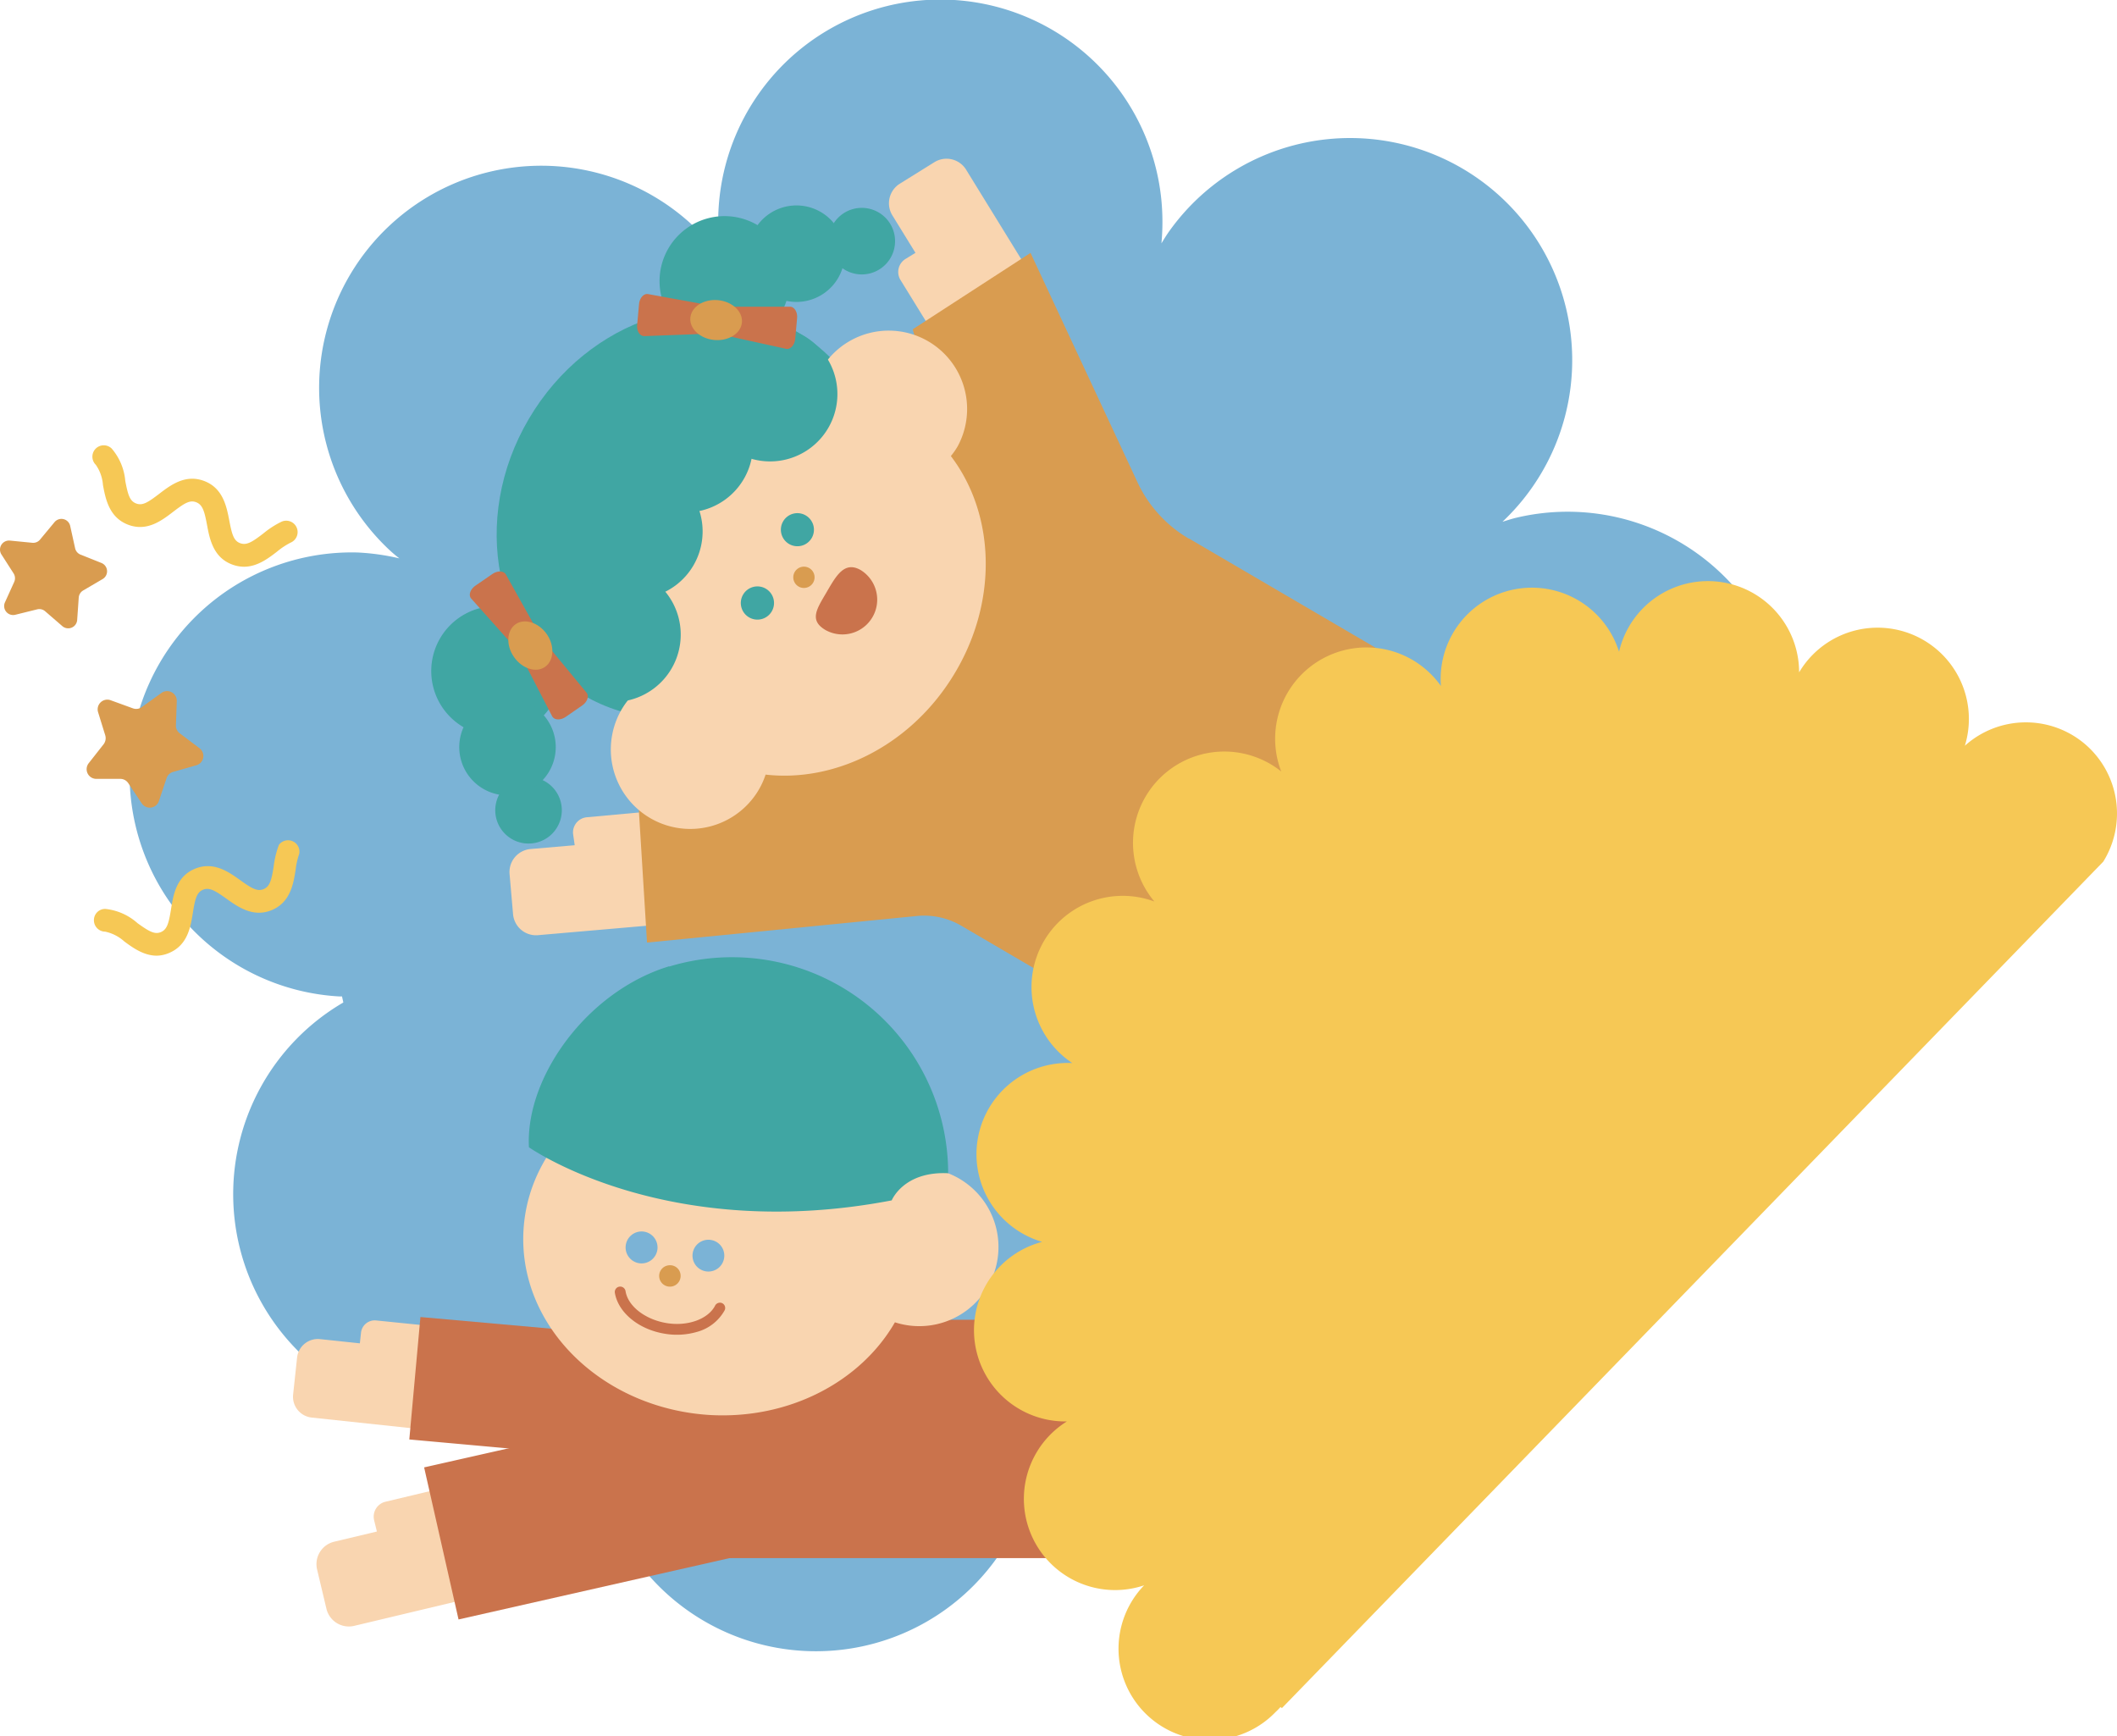 <svg xmlns="http://www.w3.org/2000/svg" viewBox="0 0 297.09 243.65"><defs><style>.cls-1{fill:#7bb3d6;}.cls-2{fill:#f9d5b0;}.cls-3{fill:#ca734c;}.cls-4{fill:#d99c50;}.cls-5{fill:#40a6a3;}.cls-6{fill:#f6c855;}</style></defs><title>9_flower_00</title><g id="圖層_2" data-name="圖層 2"><g id="hand"><path class="cls-1" d="M100.94,34.13c.07.7.19,1.38.3,2.07A31.17,31.17,0,1,0,54.46,77c.51.48,1,.91,1.59,1.36a31.89,31.89,0,0,0-5.9-.83,31.18,31.18,0,0,0-2.55,62.3H48c.05.29.13.57.18.85A31.14,31.14,0,1,0,82.54,192.5c.56.38,1.11.78,1.67,1.15-.2.77-.39,1.54-.54,2.34A31.17,31.17,0,0,0,145,207c.07-.38.1-.76.15-1.14l.46-.08a32.08,32.08,0,0,0,2.21,4.53,31.15,31.15,0,0,0,57.87-16.64A31.18,31.18,0,0,0,223.11,135c-.62-.33-1.25-.6-1.89-.88a31.75,31.75,0,0,0,5.91-.79,31.17,31.17,0,0,0-14.28-60.69c-.69.16-1.34.38-2,.58a31.17,31.17,0,1,0-46.73-40.82c-.41.57-.77,1.16-1.13,1.75a32.06,32.06,0,0,0,0-6,31.17,31.17,0,0,0-62.06,5.92Z"/><path class="cls-2" d="M41.14,195.65l.55-5.12a2.93,2.93,0,0,1,3.23-2.61l5.58.59.16-1.48a1.94,1.94,0,0,1,2.14-1.73l9.88,1L62.3,190l-2.68-.29-1.14,10.79-14.73-1.57A2.94,2.94,0,0,1,41.14,195.65Z"/><path class="cls-3" d="M96.74,205.55,57.44,202,59,184.82l39.31,3.5a8.64,8.64,0,0,1,7.84,9.38h0A8.65,8.65,0,0,1,96.74,205.55Z"/><path class="cls-1" d="M93.59,135.7C82.08,139.21,73.93,154.13,74.23,161c.31,7.06,0,6.91,0,6.91l3.49-4.64c7.08,3.56,23.65,9.77,47.11,5.27,0,0,1.64-4.11,7.91-3.8v0a30.32,30.32,0,0,0-39.16-29Z"/><path class="cls-2" d="M131.11,22.77l-4.82,3a3.24,3.24,0,0,0-1.06,4.45l3.24,5.26-1.4.86a2.15,2.15,0,0,0-.7,2.95l5.74,9.31,3.39-2.09L134,44l10.16-6.26-8.55-13.88A3.23,3.23,0,0,0,131.11,22.77Z"/><path class="cls-4" d="M15.46,98.24l3.19,1.16a1.36,1.36,0,0,0,1.25-.17l2.77-2a1.36,1.36,0,0,1,2.14,1.15l-.12,3.4a1.32,1.32,0,0,0,.54,1.13L28,105a1.36,1.36,0,0,1-.44,2.39l-3.26.93a1.36,1.36,0,0,0-.92.87l-1.08,3.22a1.35,1.35,0,0,1-2.41.32L18,109.9a1.34,1.34,0,0,0-1.11-.6l-3.39,0a1.36,1.36,0,0,1-1.06-2.19l2.1-2.67a1.4,1.4,0,0,0,.23-1.25l-1-3.23A1.36,1.36,0,0,1,15.46,98.24Z"/><path class="cls-4" d="M9.86,73.85l.68,3.08a1.26,1.26,0,0,0,.76.9L14.23,79a1.26,1.26,0,0,1,.17,2.26l-2.73,1.6a1.27,1.27,0,0,0-.62,1L10.83,87a1.26,1.26,0,0,1-2.1.85L6.36,85.8a1.25,1.25,0,0,0-1.14-.29l-3.07.76A1.26,1.26,0,0,1,.69,84.54L2,81.65a1.27,1.27,0,0,0-.09-1.18L.19,77.79a1.27,1.27,0,0,1,1.2-1.93l3.15.31a1.24,1.24,0,0,0,1.08-.45l2-2.41A1.26,1.26,0,0,1,9.86,73.85Z"/><path class="cls-2" d="M72,128.29l-.49-5.65a3.24,3.24,0,0,1,3-3.5l6.14-.53L80.42,117a2.14,2.14,0,0,1,2-2.32l10.9-1,.35,4-3,.26,1,11.89-16.24,1.41A3.24,3.24,0,0,1,72,128.29Z"/><path class="cls-2" d="M45.81,225.76l-1.31-5.51a3.24,3.24,0,0,1,2.39-3.9l6-1.43-.39-1.6a2.15,2.15,0,0,1,1.59-2.58l10.64-2.54.93,3.87-2.88.69,2.77,11.62-15.85,3.78A3.24,3.24,0,0,1,45.81,225.76Z"/><path class="cls-4" d="M144.62,35.49,128.09,46.21l7.77,29a31.33,31.33,0,0,0-16.31,29.19l-30,7.64,1.25,20.23,38-3.74a10.31,10.31,0,0,1,6.24,1.46l0,0,27.2,15.92,31.85-54.4-27.2-15.92-.05,0a18,18,0,0,1-7.2-7.89Z"/><path class="cls-5" d="M76.54,109.68a4.67,4.67,0,1,1-6.4,1.67A4.68,4.68,0,0,1,76.54,109.68Z"/><path class="cls-5" d="M108.35,41.44a6.77,6.77,0,1,0-2.42-9.26A6.77,6.77,0,0,0,108.35,41.44Z"/><path class="cls-5" d="M118.58,37.87a4.67,4.67,0,1,0-1.67-6.39A4.68,4.68,0,0,0,118.58,37.87Z"/><path class="cls-5" d="M111.79,46.53c12.51,7.32,15.95,24.68,7.7,38.78S94.42,104.89,81.91,97.57s-16-24.68-7.7-38.78S99.29,39.21,111.79,46.53Z"/><path class="cls-2" d="M115.48,51.57a10.86,10.86,0,0,0-1.37,3.89c-8.19.61-16.41,5.38-21.61,13.45-5.72,8.85-6.31,19.37-2.42,27.43a11.49,11.49,0,0,0-2.58,2.79,11.15,11.15,0,0,0,18.74,12.09,11,11,0,0,0,1.2-2.52c9.55,1.09,19.88-3.83,26-13.35,6.69-10.38,6.36-23,0-31.35a10.29,10.29,0,0,0,.95-1.36,11,11,0,0,0-19-11.07Z"/><path class="cls-5" d="M113.09,72.34a2.32,2.32,0,1,1-3.18.81A2.31,2.31,0,0,1,113.09,72.34Z"/><path class="cls-5" d="M107.47,82.61a2.33,2.33,0,1,1-3.18.82A2.33,2.33,0,0,1,107.47,82.61Z"/><path class="cls-4" d="M113.45,79.66a1.49,1.49,0,1,1-1.26,2.71,1.49,1.49,0,0,1,1.26-2.71Z"/><path class="cls-3" d="M120.79,80a4.88,4.88,0,0,1-4.93,8.42c-2.33-1.36-1.26-2.93.1-5.25S118.46,78.67,120.79,80Z"/><path class="cls-5" d="M90.85,80.89a9.46,9.46,0,1,1-12.94,3.38A9.46,9.46,0,0,1,90.85,80.89Z"/><path class="cls-5" d="M93.92,66.42A9.45,9.45,0,1,1,81,69.8,9.44,9.44,0,0,1,93.92,66.42Z"/><path class="cls-5" d="M101,54.31a9.45,9.45,0,1,1-12.94,3.38A9.44,9.44,0,0,1,101,54.31Z"/><path class="cls-5" d="M112.85,47.15a9.45,9.45,0,1,1-12.94,3.38A9.45,9.45,0,0,1,112.85,47.15Z"/><path class="cls-5" d="M74.25,86.3a9.12,9.12,0,1,1-12.48,3.26A9.12,9.12,0,0,1,74.25,86.3Z"/><path class="cls-5" d="M74.64,99a6.77,6.77,0,1,1-9.26,2.42A6.76,6.76,0,0,1,74.64,99Z"/><path class="cls-5" d="M97.07,47.32a9.12,9.12,0,1,0-3.26-12.48A9.12,9.12,0,0,0,97.07,47.32Z"/><path class="cls-3" d="M74.54,89.92l-.81.56a1.43,1.43,0,0,1-1.81,0L66.13,84c-.42-.47-.14-1.31.6-1.82l2.37-1.63c.73-.5,1.6-.46,1.9.08l4.23,7.57A1.4,1.4,0,0,1,74.54,89.92Z"/><path class="cls-3" d="M75,90.53l-.82.56a1.42,1.42,0,0,0-.7,1.66l4,7.75c.29.56,1.17.61,1.91.1L81.7,99c.73-.5,1-1.33.61-1.8L76.78,90.5A1.4,1.4,0,0,0,75,90.53Z"/><path class="cls-4" d="M76.74,89c1.14,1.66,1,3.71-.26,4.59s-3.23.24-4.37-1.42-1-3.71.26-4.58S75.61,87.37,76.74,89Z"/><path class="cls-3" d="M101.05,44.48l-.09,1a1.43,1.43,0,0,0,.84,1.6l8.51,1.87c.61.13,1.21-.52,1.29-1.42l.26-2.87c.08-.87-.38-1.62-1-1.62l-8.68,0C101.62,43.05,101.12,43.67,101.05,44.48Z"/><path class="cls-3" d="M100.31,44.41l-.08,1c-.07.79-.55,1.41-1.11,1.43l-8.7.33c-.63,0-1.11-.72-1-1.62l.26-2.87c.08-.87.66-1.52,1.27-1.41l8.53,1.55A1.39,1.39,0,0,1,100.31,44.41Z"/><path class="cls-4" d="M100.75,42.12c-2-.18-3.73.93-3.87,2.47s1.37,2.94,3.37,3.12,3.74-.93,3.87-2.47S102.75,42.3,100.75,42.12Z"/><rect class="cls-3" x="84.17" y="185.2" width="85.08" height="33.45" rx="16.72"/><path class="cls-3" d="M103.84,218.32l-39.49,8.94-4.83-21.34L99,197a10.94,10.94,0,0,1,13.09,8.25h0A10.94,10.94,0,0,1,103.84,218.32Z"/><path class="cls-2" d="M129.69,163.85a11.16,11.16,0,0,0-3.76.42c-4.18-7.89-13-13.63-23.46-14.27-15.19-.94-28.18,9.16-29,22.56s10.83,25,26,26c11.29.69,21.34-4.7,26.12-13a11.11,11.11,0,1,0,4.09-21.66Z"/><path class="cls-1" d="M101.61,176.59A2.23,2.23,0,1,1,99.74,174,2.22,2.22,0,0,1,101.61,176.59Z"/><path class="cls-4" d="M95.51,178.91a1.49,1.49,0,0,1-3,.28,1.5,1.5,0,0,1,1.35-1.63A1.48,1.48,0,0,1,95.51,178.91Z"/><path class="cls-1" d="M92.25,175.39a2.24,2.24,0,1,1-1.87-2.55A2.24,2.24,0,0,1,92.25,175.39Z"/><path class="cls-3" d="M97.83,186.9a10.12,10.12,0,0,1-4.55.26c-3.69-.6-6.56-3-7-5.78a.76.76,0,0,1,1.5-.23c.32,2.13,2.73,4,5.72,4.51s5.88-.54,6.86-2.45a.76.76,0,0,1,1-.33.75.75,0,0,1,.33,1A6.33,6.33,0,0,1,97.83,186.9Z"/><path class="cls-5" d="M93.9,135.6C82.39,139.11,73.7,151.16,74.23,161h0c.69.47,19.71,13.43,50.91,7.45,0,0,1.65-4.11,7.92-3.81v0a30.33,30.33,0,0,0-39.16-29Z"/><path class="cls-6" d="M292.74,104.54a12.81,12.81,0,0,0-17,.11,12.81,12.81,0,0,0-23.26-10.3,12.8,12.8,0,0,0-25.27-2.89,12.81,12.81,0,0,0-25,4.8,12.81,12.81,0,0,0-22.41,12A12.81,12.81,0,0,0,162,126.51a12.8,12.8,0,0,0-11.52,22.67,12.81,12.81,0,0,0-4.23,25.09,12.81,12.81,0,0,0,3.47,25.2,12.8,12.8,0,0,0,10.84,23A12.81,12.81,0,0,0,179,240.26c.25-.23.48-.47.7-.71l.2.15L295.16,120.92A12.81,12.81,0,0,0,292.74,104.54Z"/><path class="cls-6" d="M22,134.11c-1.82,0-3.36-1.11-4.56-2a5.78,5.78,0,0,0-2.68-1.37,1.6,1.6,0,0,1-1.58-1.61,1.57,1.57,0,0,1,1.61-1.58,8,8,0,0,1,4.51,2c1.6,1.15,2.4,1.62,3.28,1.25s1.11-1.27,1.42-3.21.71-4.57,3.34-5.67,4.79.46,6.38,1.6,2.39,1.62,3.27,1.25,1.12-1.26,1.42-3.21a12.84,12.84,0,0,1,.73-3A1.6,1.6,0,0,1,42,119.79a10.56,10.56,0,0,0-.51,2.25c-.3,1.93-.72,4.57-3.34,5.67s-4.8-.47-6.38-1.6-2.4-1.62-3.28-1.25-1.11,1.26-1.42,3.21-.71,4.56-3.34,5.66A4.53,4.53,0,0,1,22,134.11Z"/><path class="cls-6" d="M34.24,79.53a4.79,4.79,0,0,1-1.68-.32c-2.66-1-3.15-3.64-3.51-5.56s-.62-2.82-1.52-3.17-1.67.15-3.24,1.35-3.66,2.82-6.32,1.8S14.81,70,14.45,68.07a5.69,5.69,0,0,0-1-2.84,1.59,1.59,0,1,1,2.22-2.29,8,8,0,0,1,1.91,4.54c.37,1.94.62,2.82,1.52,3.17s1.67-.15,3.24-1.35,3.66-2.81,6.32-1.8,3.15,3.64,3.52,5.56.61,2.82,1.51,3.16,1.68-.14,3.24-1.34a12.85,12.85,0,0,1,2.6-1.68,1.6,1.6,0,0,1,1.27,2.94,10.21,10.21,0,0,0-1.92,1.27C37.68,78.33,36.13,79.53,34.24,79.53Z"/></g></g></svg>